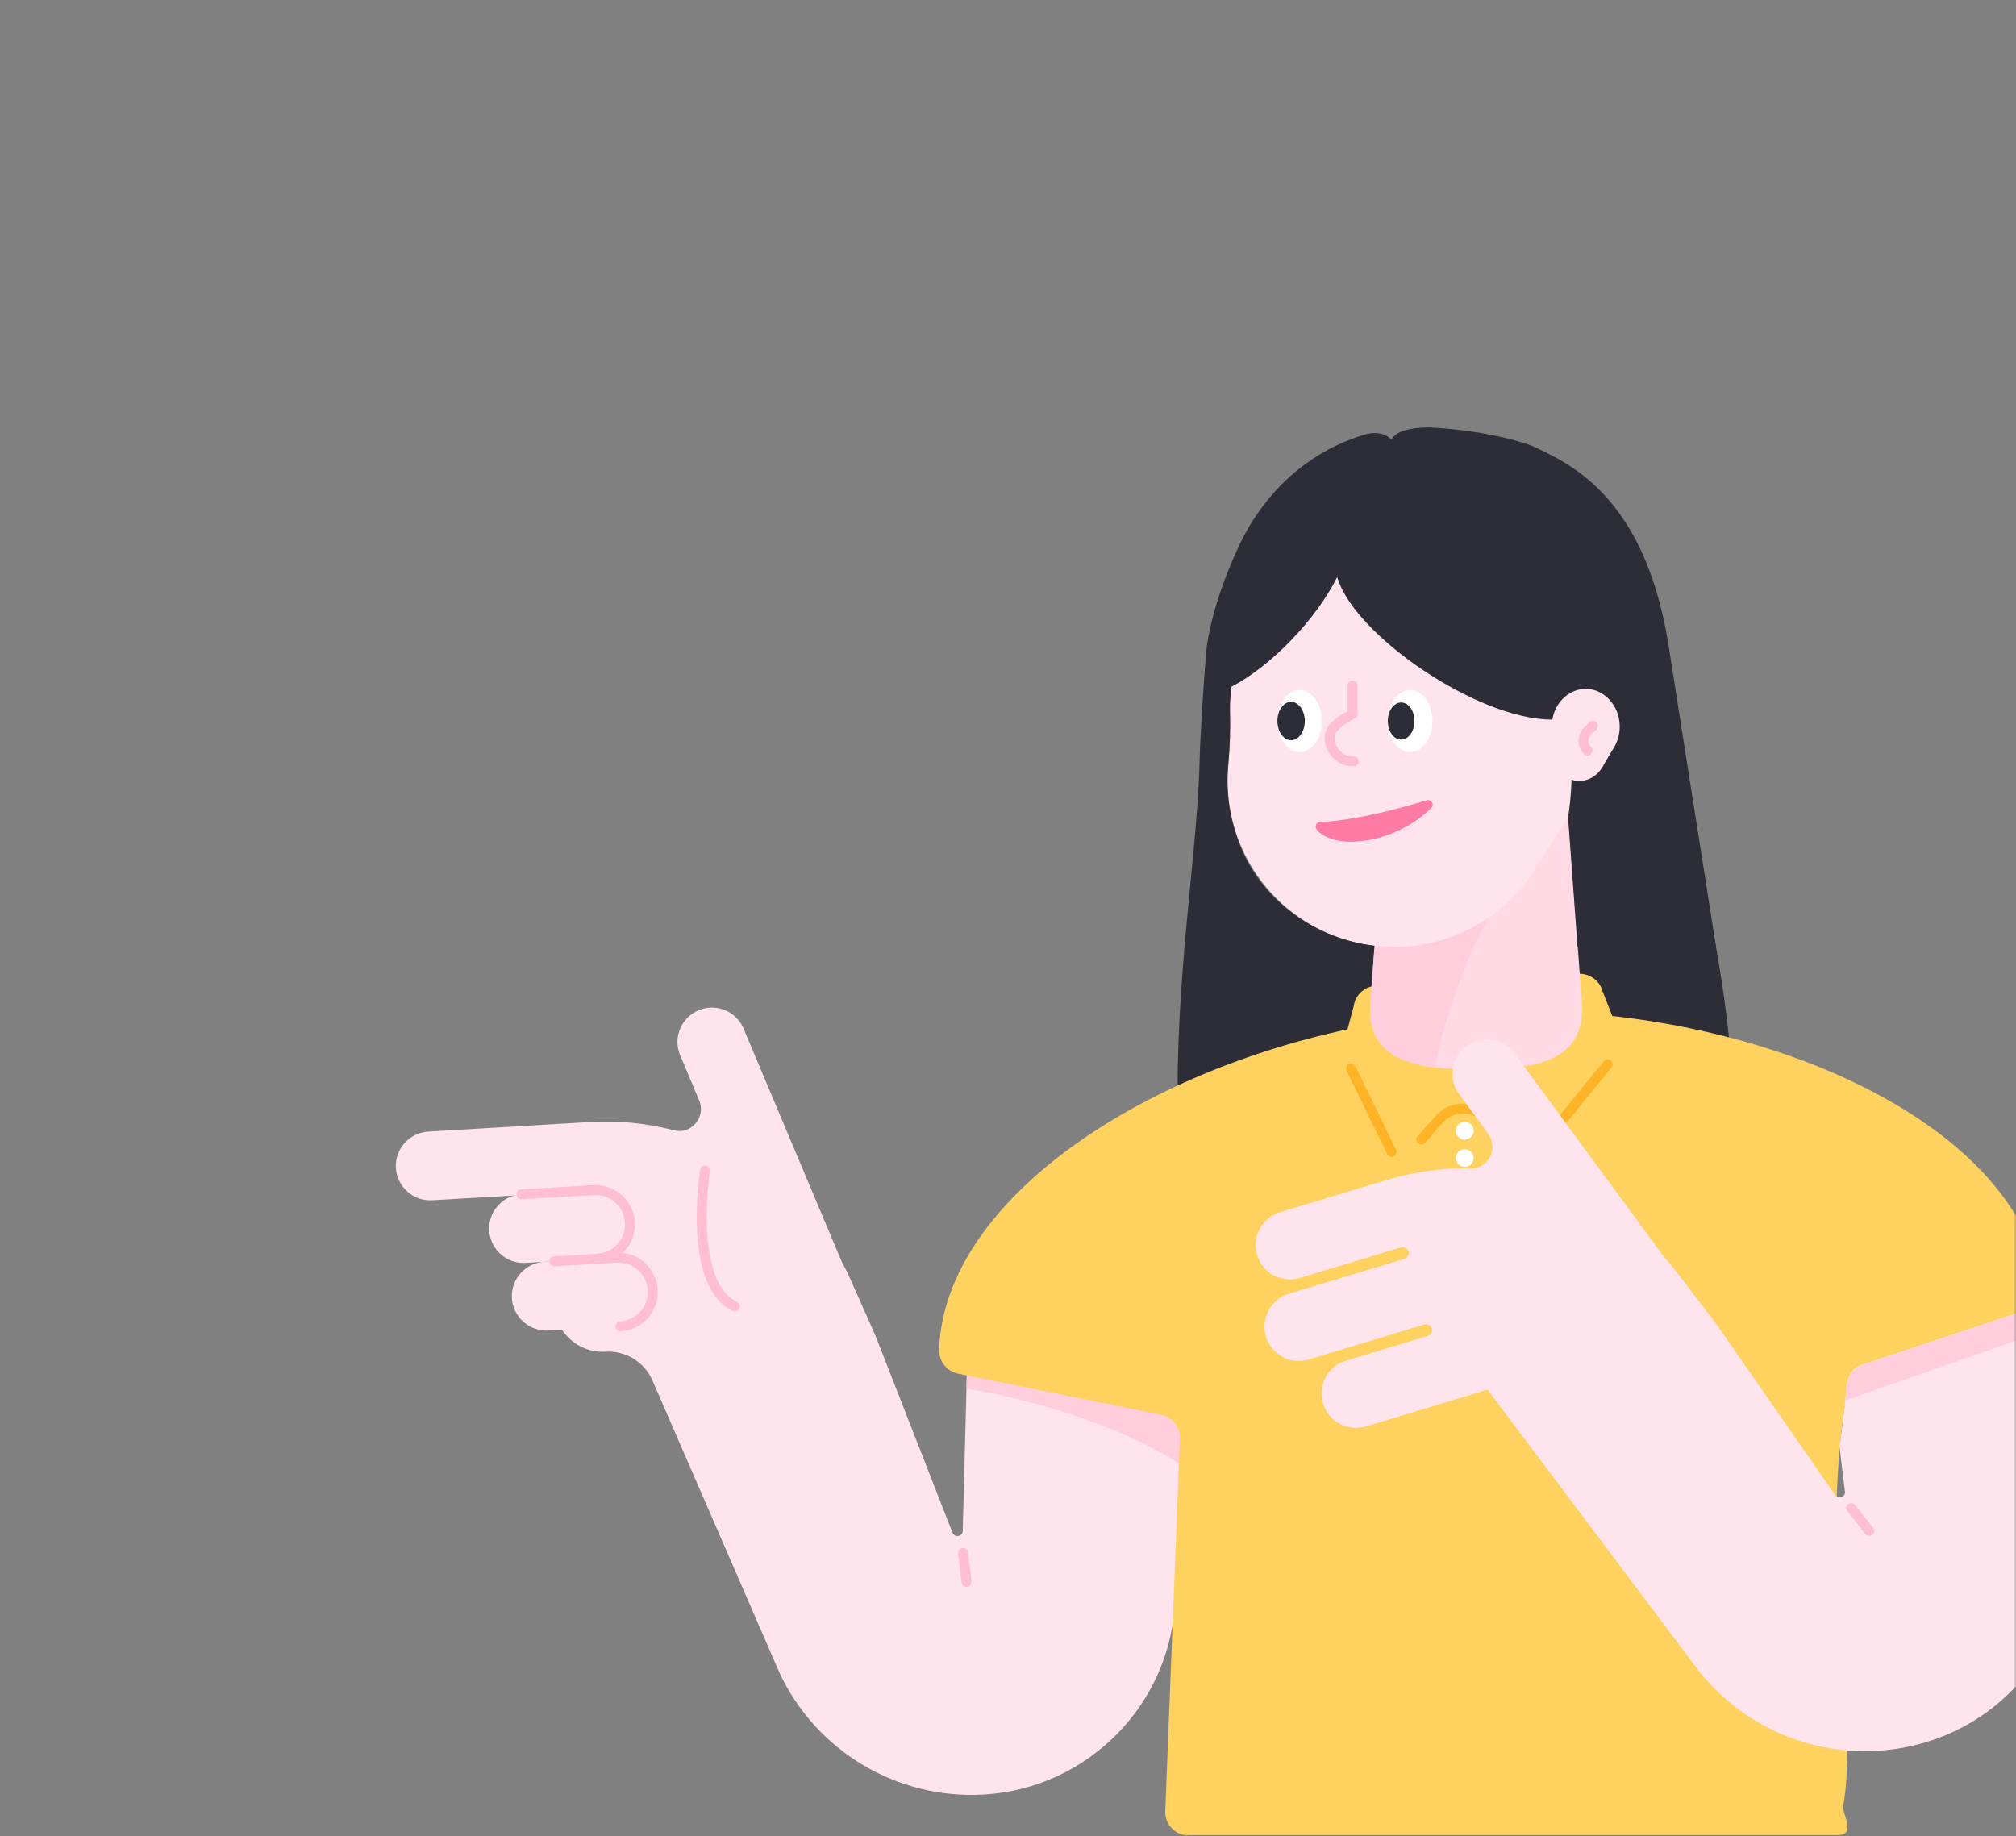 <svg width="382" height="348" viewBox="0 0 382 348" fill="none" xmlns="http://www.w3.org/2000/svg">
<rect x="0" y="0" width="382" height="348" fill="#808080" stroke="none"/>
<mask id="mask0" mask-type="alpha" maskUnits="userSpaceOnUse" x="0" y="0" width="382" height="348">
<path d="M382 324C382 337.255 371.255 348 358 348L24 348C10.745 348 2.95782e-05 337.255 2.84194e-05 324L2.19259e-06 24C1.03382e-06 10.745 10.745 1.93855e-06 24 7.79773e-07L358 -2.84194e-05C371.255 -2.95782e-05 382 10.745 382 24L382 324Z" fill="#3C6EE6"/>
</mask>
<g mask="url(#mask0)">
<path d="M106.647 226.007L81.908 227.455C78.322 227.662 75.241 224.926 75.011 221.339C74.804 217.753 77.54 214.672 81.127 214.442L111.774 212.625C117.223 212.304 122.557 212.855 127.661 214.189C130.972 215.063 133.8 211.706 132.49 208.556L128.765 199.704C127.524 196.325 129.271 192.577 132.651 191.335C136.03 190.094 139.778 191.841 141.019 195.221L159.481 239.066C159.941 239.916 160.378 240.767 160.792 241.641L165.896 253.136L180.496 290.475C180.933 291.463 182.404 291.164 182.427 290.084L183.439 251.343L224.271 254.47L222.685 302.867C222.041 322.754 206.315 338.894 186.451 340.067C170.012 341.033 154.653 331.882 147.687 316.961L123.638 261.62C122.12 258.103 118.557 255.918 114.717 256.148C111.728 256.332 108.854 255.022 106.992 252.677L102.854 247.389L110.418 241.756L106.647 226.007Z" fill="#FFE4EE"/>
<path d="M113.246 238.514L99.589 239.319C96.002 239.526 92.922 236.79 92.692 233.203C92.485 229.617 95.221 226.536 98.807 226.306L112.464 225.501C116.051 225.294 119.132 228.03 119.362 231.617C119.592 235.227 116.833 238.307 113.246 238.514Z" fill="#FFE4EE"/>
<path d="M117.545 251.321L103.888 252.126C100.301 252.333 97.22 249.597 96.99 246.01C96.784 242.423 99.52 239.342 103.106 239.113L116.763 238.308C120.35 238.101 123.431 240.837 123.661 244.424C123.89 248.033 121.154 251.114 117.545 251.321Z" fill="#FFE4EE"/>
<path d="M98.808 226.328L112.465 225.524C116.051 225.317 119.132 228.053 119.362 231.639C119.569 235.226 116.833 238.307 113.246 238.537" stroke="#FFBED2" stroke-width="1.883" stroke-miterlimit="10" stroke-linecap="round" stroke-linejoin="round"/>
<path d="M105.038 239.02L116.787 238.33C120.373 238.123 123.454 240.859 123.684 244.446C123.891 248.033 121.155 251.114 117.568 251.343" stroke="#FFBED2" stroke-width="1.883" stroke-miterlimit="10" stroke-linecap="round" stroke-linejoin="round"/>
<path d="M133.571 221.846C133.571 221.846 130.214 243.274 139.227 247.55" stroke="#FFBED2" stroke-width="1.883" stroke-miterlimit="10" stroke-linecap="round" stroke-linejoin="round"/>
<path d="M183.438 251.39L224.271 254.516L223.512 277.416C213.672 271.047 198.543 265.736 183.116 263.115L183.438 251.39Z" fill="#FFCDDC"/>
<path d="M182.496 294.292L183.14 299.764" stroke="#FFBED2" stroke-width="1.883" stroke-miterlimit="10" stroke-linecap="round" stroke-linejoin="round"/>
<path d="M224.455 179.45C222.524 201.959 221.628 227.778 229.813 253.437H318.812C331.021 233.503 330.124 207.109 324.928 178.14L224.455 179.45Z" fill="#2D2D37"/>
<path d="M225.237 347.839C222.731 347.839 220.708 345.747 220.8 343.241L223.582 272.381C223.536 270.289 222.041 268.496 219.972 268.082L181.553 260.311C179.392 259.874 177.875 257.943 177.944 255.735C178.909 228.445 214.086 203.913 255.333 195.061L256.528 190.578C256.804 188.508 258.621 186.899 260.828 186.784L298.925 184.531C301.132 184.393 303.109 185.773 303.638 187.796L305.5 192.532C346.448 197.061 382.751 216.995 386.821 243.412C387.143 245.573 385.855 247.665 383.786 248.355L353.092 258.586C351.414 259.138 350.265 260.61 350.058 262.311L349.713 265.392C344.632 297.856 352.357 326.342 349.207 342.459C349.46 344.689 351.92 348.046 347.391 347.793H225.237V347.839Z" fill="#FFD25F"/>
<path d="M277.543 215.96C278.47 215.96 279.221 215.209 279.221 214.282C279.221 213.355 278.47 212.604 277.543 212.604C276.616 212.604 275.864 213.355 275.864 214.282C275.864 215.209 276.616 215.96 277.543 215.96Z" fill="white"/>
<path d="M277.543 221.132C278.47 221.132 279.221 220.381 279.221 219.454C279.221 218.527 278.47 217.775 277.543 217.775C276.616 217.775 275.864 218.527 275.864 219.454C275.864 220.381 276.616 221.132 277.543 221.132Z" fill="white"/>
<path d="M255.999 202.51L263.701 218.305" stroke="#FFB428" stroke-width="1.883" stroke-miterlimit="10" stroke-linecap="round" stroke-linejoin="round"/>
<path d="M269.312 215.96L272.691 212.12C274.898 209.614 278.715 209.361 281.244 211.568L288.67 218.098C289.498 218.834 290.762 218.742 291.452 217.891L304.603 201.705" stroke="#FFB428" stroke-width="1.883" stroke-miterlimit="10" stroke-linecap="round" stroke-linejoin="round"/>
<path d="M296.602 147.33H262.782L259.747 188.945C258.368 200.877 267.679 202.67 279.704 202.67C291.705 202.67 301.04 200.854 299.66 188.945L296.602 147.33Z" fill="#FFDAE4"/>
<path d="M271.955 202.279C274.093 189.151 282.83 168.942 289.337 163.769L261.517 164.78L259.747 188.944C258.666 198.141 263.977 201.291 271.955 202.279Z" fill="#FFCDDC"/>
<path d="M232.595 123.627C232.595 101.532 251.034 83.76 273.359 84.84C293.154 85.806 309.386 102.107 310.237 121.902C310.628 131.007 307.869 139.422 302.995 146.227C298.672 152.251 294.787 158.551 290.809 164.804C284.44 174.806 272.623 180.99 259.518 179.128C246.849 177.312 236.388 167.678 233.468 155.217C232.618 151.63 232.434 148.136 232.756 144.802C233.376 138.502 233.032 132.157 232.664 125.857C232.618 125.098 232.595 124.363 232.595 123.627Z" fill="#FFE4EE"/>
<path d="M270.346 151.653C262.943 153.86 255.999 155.493 250.113 155.791C249.447 155.837 249.056 156.573 249.447 157.125C250.435 158.527 252.941 159.516 255.907 159.516C262.667 159.516 268.759 155.746 271.242 153.056C271.84 152.412 271.197 151.4 270.346 151.653Z" fill="#FF7BA4"/>
<path d="M316.053 121.603C311.478 94.289 297.706 88.035 291.13 84.863C288.394 83.529 280.14 81.437 270.783 81C267.081 81.023 264.506 81.713 263.655 83.322C262.598 82.173 261.103 81.92 259.632 82.127C258.85 82.242 258.069 82.517 257.31 82.77C256.528 83.023 255.746 83.322 254.965 83.644C245.906 87.415 238.986 94.496 234.801 103.371C230.962 111.51 228.961 119.143 228.571 123.488C228.042 129.581 227.421 139.49 227.306 144.203C227.053 154.366 225.536 166.781 224.409 179.863H260.391L260.437 179.219C259.908 179.15 259.31 179.081 258.299 178.898C247.929 176.92 238.894 170.023 234.985 160.205C232.87 154.894 232.249 149.698 232.732 144.847C233.054 141.513 233.123 138.18 233.054 134.846C233.031 133.26 233.169 131.696 233.353 130.133C240.802 126.27 249.355 117.441 253.378 109.348C256.505 120.269 279.933 136.363 294.027 136.363C299.867 137.697 297.2 154.527 297.131 154.871L298.924 179.449H325.158L316.053 121.603Z" fill="#2D2D37"/>
<path d="M294.027 137.697C294.027 133.628 297.085 130.363 300.787 130.547C304.075 130.731 306.765 133.72 306.903 137.375C306.972 139.054 306.512 140.594 305.707 141.859C304.994 142.962 304.35 144.135 303.684 145.284C302.626 147.124 300.672 148.273 298.488 147.928C296.395 147.607 294.648 145.813 294.165 143.537C294.027 142.87 294.004 142.227 294.05 141.629C294.165 140.479 294.096 139.307 294.027 138.134C294.027 137.95 294.027 137.835 294.027 137.697Z" fill="#FFE4EE"/>
<path d="M246.251 142.526C248.587 142.526 250.481 139.89 250.481 136.64C250.481 133.389 248.587 130.754 246.251 130.754C243.915 130.754 242.021 133.389 242.021 136.64C242.021 139.89 243.915 142.526 246.251 142.526Z" fill="white"/>
<path d="M267.196 142.526C269.533 142.526 271.427 139.89 271.427 136.64C271.427 133.389 269.533 130.754 267.196 130.754C264.86 130.754 262.966 133.389 262.966 136.64C262.966 139.89 264.86 142.526 267.196 142.526Z" fill="white"/>
<path d="M244.642 140.272C246.077 140.272 247.24 138.646 247.24 136.639C247.24 134.633 246.077 133.007 244.642 133.007C243.207 133.007 242.044 134.633 242.044 136.639C242.044 138.646 243.207 140.272 244.642 140.272Z" fill="#2D2D37"/>
<path d="M265.495 140.157C266.892 140.157 268.024 138.583 268.024 136.64C268.024 134.697 266.892 133.122 265.495 133.122C264.098 133.122 262.966 134.697 262.966 136.64C262.966 138.583 264.098 140.157 265.495 140.157Z" fill="#2D2D37"/>
<path d="M301.822 137.537L300.81 138.548C299.799 139.56 299.799 141.215 300.81 142.227" stroke="#FFBED2" stroke-width="1.883" stroke-miterlimit="10" stroke-linecap="round" stroke-linejoin="round"/>
<path d="M256.528 144.273C254.045 144.342 251.999 142.388 251.93 139.905C251.861 137.422 255.332 135.881 256.298 135.306V129.903" stroke="#FFBED2" stroke-width="1.883" stroke-miterlimit="10" stroke-linecap="round" stroke-linejoin="round"/>
<path d="M348.563 274.312L349.575 282.543C349.805 283.6 348.448 284.221 347.781 283.37L324.882 250.447L317.226 240.445C316.628 239.687 315.984 238.951 315.341 238.238L287.176 199.888C285.199 196.899 281.152 196.072 278.14 198.049C275.152 200.026 274.324 204.073 276.301 207.085L281.98 214.833C284.003 217.592 282.026 221.523 278.6 221.431C273.335 221.316 268.001 222.029 262.782 223.593L242.55 229.708C239.101 230.743 237.147 234.398 238.204 237.824C239.239 241.273 242.895 243.227 246.32 242.17L265.472 236.376C266.07 236.192 266.714 236.537 266.875 237.134C267.059 237.732 266.714 238.376 266.116 238.537L244.228 245.158C240.779 246.193 238.825 249.849 239.883 253.274C240.917 256.723 244.573 258.677 247.999 257.62L269.886 250.998C270.484 250.814 271.128 251.159 271.289 251.757C271.473 252.355 271.128 252.999 270.53 253.16L255.034 257.85C251.585 258.884 249.631 262.54 250.689 265.966C251.723 269.414 255.379 271.369 258.805 270.311L275.381 265.299L281.865 263.345L321.939 316.685C332.193 329.56 349.253 334.894 365.002 330.135C384.062 324.364 395.581 305.028 391.603 285.531L383.694 248.331L353.001 258.562C353.001 258.562 350.334 259.091 349.943 262.517C349.621 266.012 348.563 274.312 348.563 274.312Z" fill="#FFE4EE"/>
<path d="M350.771 285.784L354.15 290.084" stroke="#FFBED2" stroke-width="1.883" stroke-miterlimit="10" stroke-linecap="round" stroke-linejoin="round"/>
<path d="M383.809 248.4L353.092 258.632C353.092 258.632 350.425 259.16 350.034 262.586C349.942 263.322 349.827 264.31 349.689 265.368L384.82 253.068L383.809 248.4Z" fill="#FFCDDC"/>
</g>
</svg>
